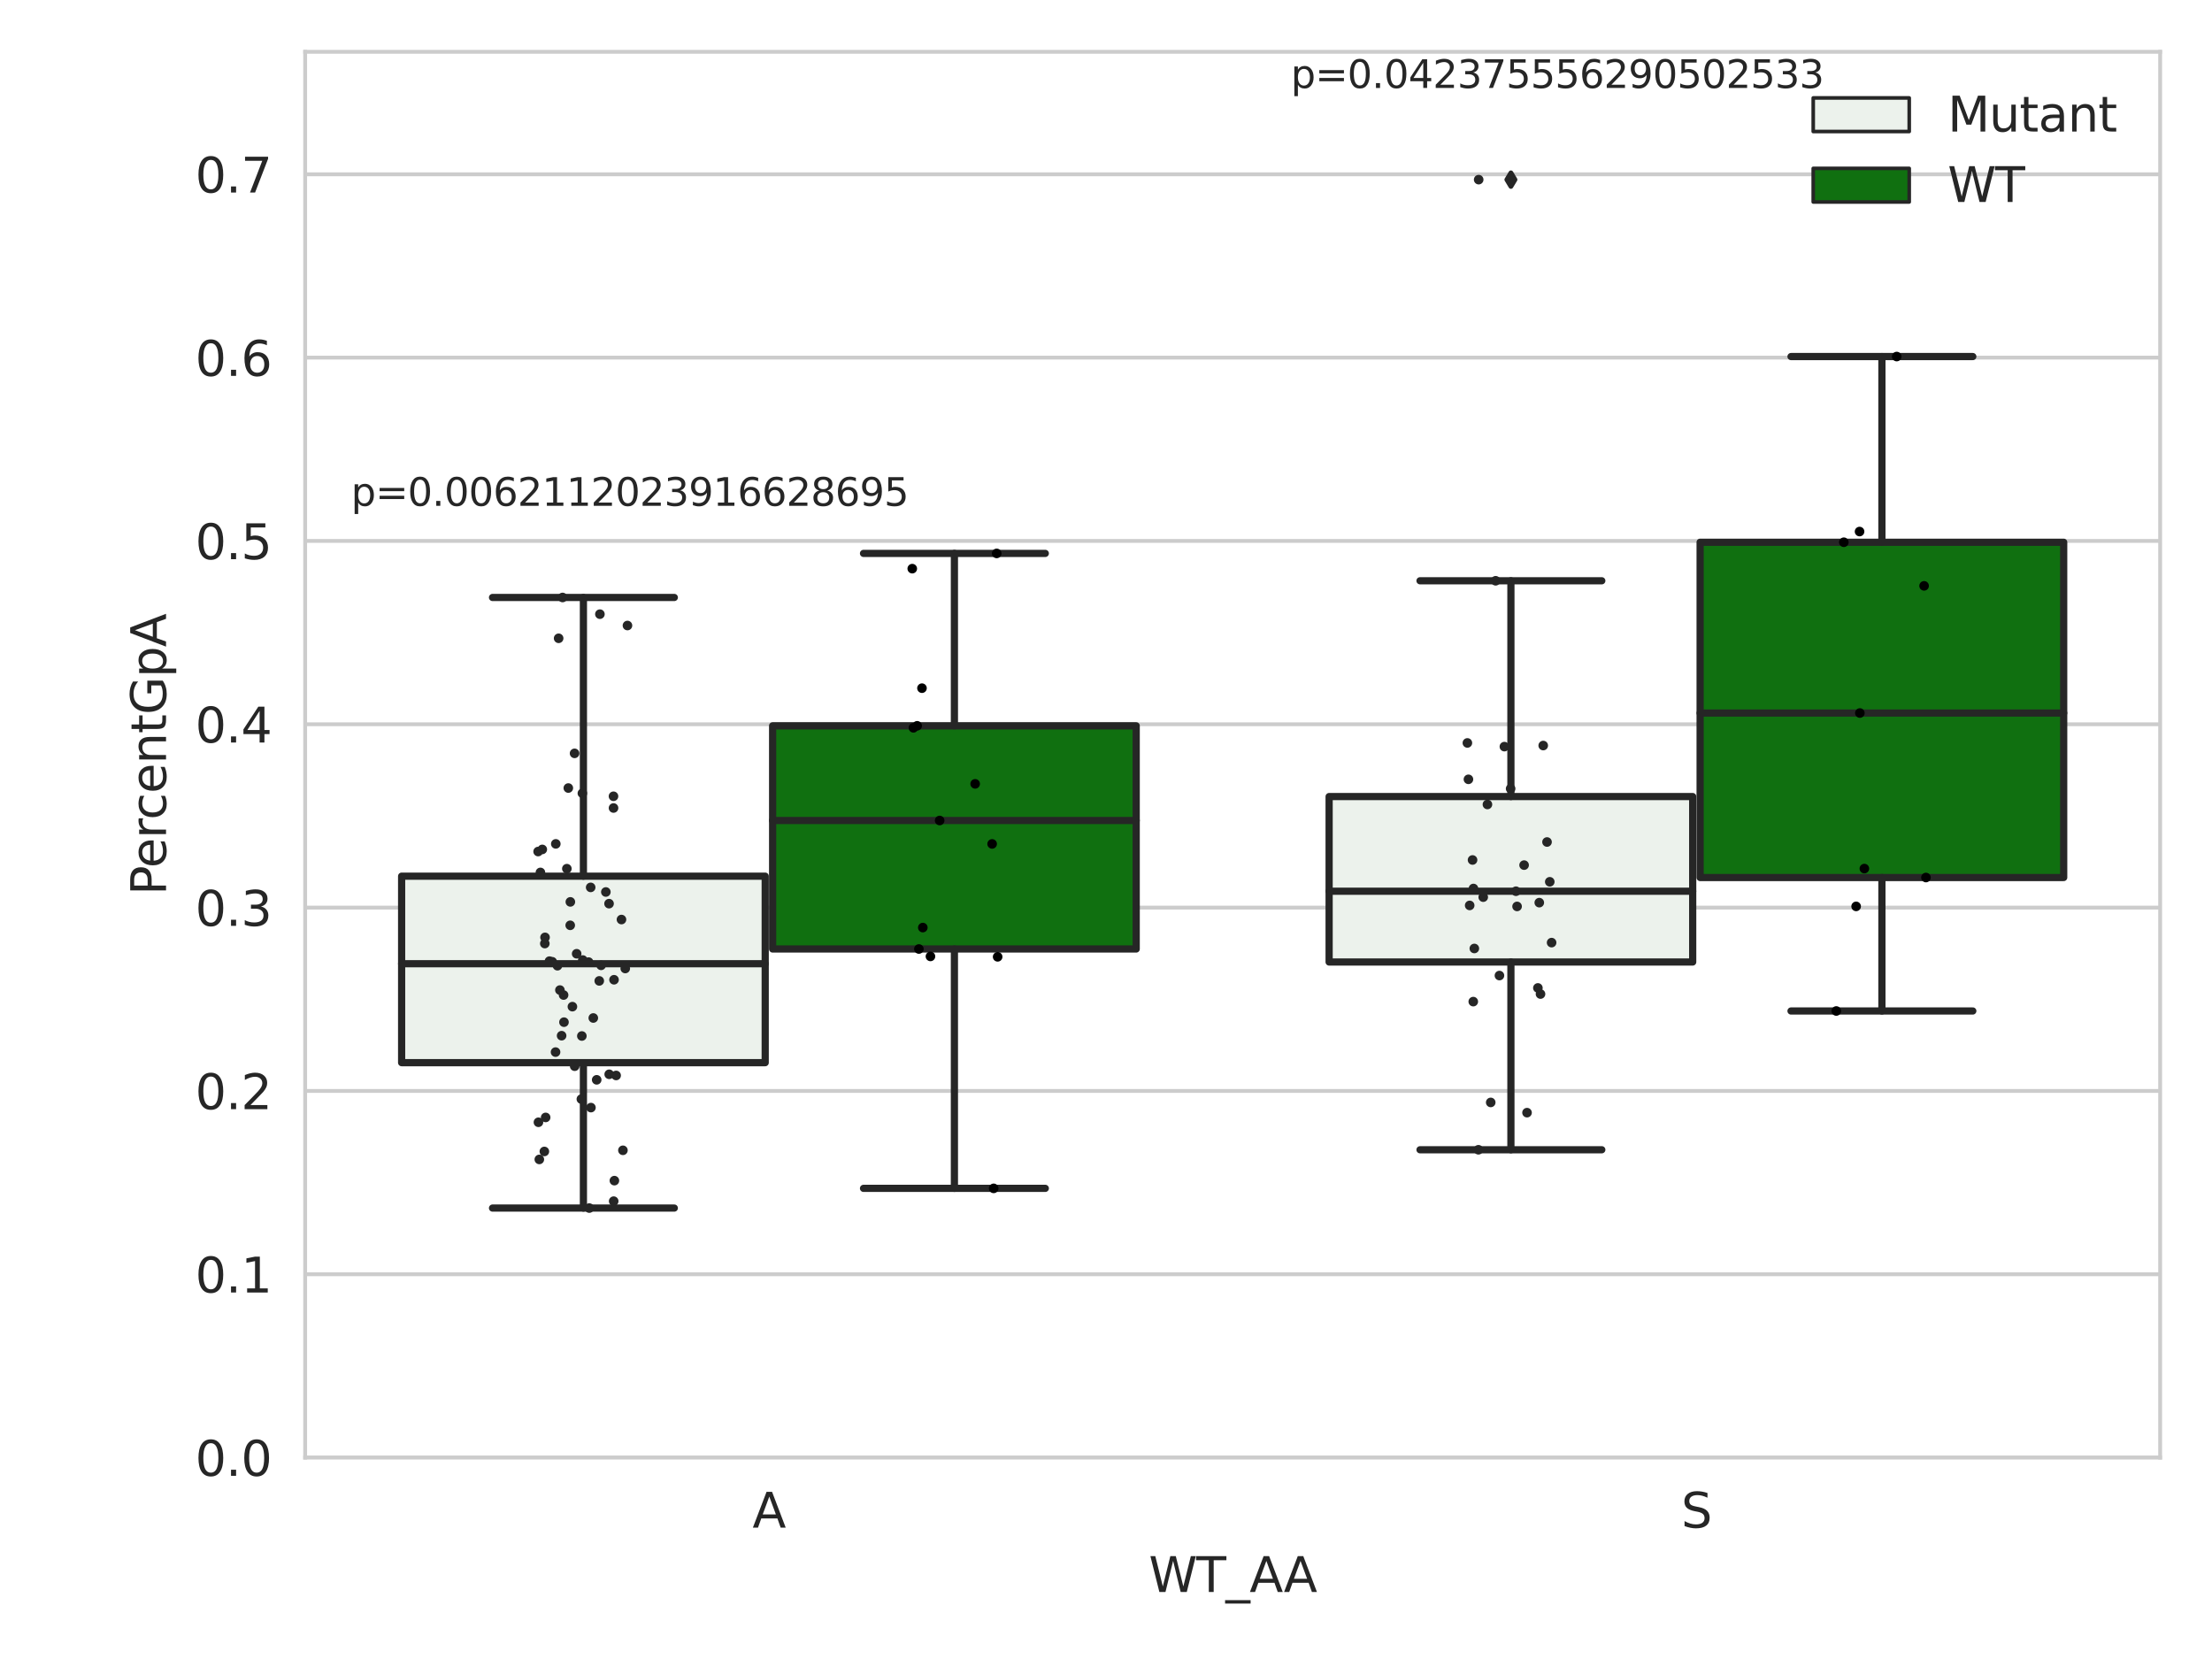<?xml version="1.0" encoding="utf-8" standalone="no"?>
<!DOCTYPE svg PUBLIC "-//W3C//DTD SVG 1.1//EN"
  "http://www.w3.org/Graphics/SVG/1.1/DTD/svg11.dtd">
<svg xmlns:xlink="http://www.w3.org/1999/xlink" width="460.8pt" height="345.6pt" viewBox="0 0 460.8 345.6" xmlns="http://www.w3.org/2000/svg" version="1.1">
 <defs>
  <style type="text/css">*{stroke-linejoin: round; stroke-linecap: butt}</style>
 </defs>
 <g id="figure_1">
  <g id="patch_1">
   <path d="M 0 345.6 
L 460.8 345.6 
L 460.8 0 
L 0 0 
z
" style="fill: #ffffff"/>
  </g>
  <g id="axes_1">
   <g id="patch_2">
    <path d="M 63.571 303.64 
L 450 303.64 
L 450 10.8 
L 63.571 10.8 
z
" style="fill: #ffffff"/>
   </g>
   <g id="matplotlib.axis_1">
    <g id="xtick_1">
     <g id="text_1">
      <!-- A -->
      <g style="fill: #262626" transform="translate(156.758 318.238) scale(0.1 -0.1)">
       <defs>
        <path id="DejaVuSans-41" d="M 2188 4044 
L 1331 1722 
L 3047 1722 
L 2188 4044 
z
M 1831 4666 
L 2547 4666 
L 4325 0 
L 3669 0 
L 3244 1197 
L 1141 1197 
L 716 0 
L 50 0 
L 1831 4666 
z
" transform="scale(0.016)"/>
       </defs>
       <use xlink:href="#DejaVuSans-41"/>
      </g>
     </g>
    </g>
    <g id="xtick_2">
     <g id="text_2">
      <!-- S -->
      <g style="fill: #262626" transform="translate(350.219 318.238) scale(0.1 -0.1)">
       <defs>
        <path id="DejaVuSans-53" d="M 3425 4513 
L 3425 3897 
Q 3066 4069 2747 4153 
Q 2428 4238 2131 4238 
Q 1616 4238 1336 4038 
Q 1056 3838 1056 3469 
Q 1056 3159 1242 3001 
Q 1428 2844 1947 2747 
L 2328 2669 
Q 3034 2534 3370 2195 
Q 3706 1856 3706 1288 
Q 3706 609 3251 259 
Q 2797 -91 1919 -91 
Q 1588 -91 1214 -16 
Q 841 59 441 206 
L 441 856 
Q 825 641 1194 531 
Q 1563 422 1919 422 
Q 2459 422 2753 634 
Q 3047 847 3047 1241 
Q 3047 1584 2836 1778 
Q 2625 1972 2144 2069 
L 1759 2144 
Q 1053 2284 737 2584 
Q 422 2884 422 3419 
Q 422 4038 858 4394 
Q 1294 4750 2059 4750 
Q 2388 4750 2728 4690 
Q 3069 4631 3425 4513 
z
" transform="scale(0.016)"/>
       </defs>
       <use xlink:href="#DejaVuSans-53"/>
      </g>
     </g>
    </g>
    <g id="text_3">
     <!-- WT_AA -->
     <g style="fill: #262626" transform="translate(239.31 331.638) scale(0.1 -0.1)">
      <defs>
       <path id="DejaVuSans-57" d="M 213 4666 
L 850 4666 
L 1831 722 
L 2809 4666 
L 3519 4666 
L 4500 722 
L 5478 4666 
L 6119 4666 
L 4947 0 
L 4153 0 
L 3169 4050 
L 2175 0 
L 1381 0 
L 213 4666 
z
" transform="scale(0.016)"/>
       <path id="DejaVuSans-54" d="M -19 4666 
L 3928 4666 
L 3928 4134 
L 2272 4134 
L 2272 0 
L 1638 0 
L 1638 4134 
L -19 4134 
L -19 4666 
z
" transform="scale(0.016)"/>
       <path id="DejaVuSans-5f" d="M 3263 -1063 
L 3263 -1509 
L -63 -1509 
L -63 -1063 
L 3263 -1063 
z
" transform="scale(0.016)"/>
      </defs>
      <use xlink:href="#DejaVuSans-57"/>
      <use xlink:href="#DejaVuSans-54" x="98.877"/>
      <use xlink:href="#DejaVuSans-5f" x="159.961"/>
      <use xlink:href="#DejaVuSans-41" x="209.961"/>
      <use xlink:href="#DejaVuSans-41" x="281.119"/>
     </g>
    </g>
   </g>
   <g id="matplotlib.axis_2">
    <g id="ytick_1">
     <g id="line2d_1">
      <path d="M 63.571 303.64 
L 450 303.64 
" clip-path="url(#pa036a05a85)" style="fill: none; stroke: #cccccc; stroke-width: 0.8; stroke-linecap: round"/>
     </g>
     <g id="text_4">
      <!-- 0.0 -->
      <g style="fill: #262626" transform="translate(40.668 307.439) scale(0.1 -0.1)">
       <defs>
        <path id="DejaVuSans-30" d="M 2034 4250 
Q 1547 4250 1301 3770 
Q 1056 3291 1056 2328 
Q 1056 1369 1301 889 
Q 1547 409 2034 409 
Q 2525 409 2770 889 
Q 3016 1369 3016 2328 
Q 3016 3291 2770 3770 
Q 2525 4250 2034 4250 
z
M 2034 4750 
Q 2819 4750 3233 4129 
Q 3647 3509 3647 2328 
Q 3647 1150 3233 529 
Q 2819 -91 2034 -91 
Q 1250 -91 836 529 
Q 422 1150 422 2328 
Q 422 3509 836 4129 
Q 1250 4750 2034 4750 
z
" transform="scale(0.016)"/>
        <path id="DejaVuSans-2e" d="M 684 794 
L 1344 794 
L 1344 0 
L 684 0 
L 684 794 
z
" transform="scale(0.016)"/>
       </defs>
       <use xlink:href="#DejaVuSans-30"/>
       <use xlink:href="#DejaVuSans-2e" x="63.623"/>
       <use xlink:href="#DejaVuSans-30" x="95.41"/>
      </g>
     </g>
    </g>
    <g id="ytick_2">
     <g id="line2d_2">
      <path d="M 63.571 265.45 
L 450 265.45 
" clip-path="url(#pa036a05a85)" style="fill: none; stroke: #cccccc; stroke-width: 0.8; stroke-linecap: round"/>
     </g>
     <g id="text_5">
      <!-- 0.1 -->
      <g style="fill: #262626" transform="translate(40.668 269.249) scale(0.1 -0.1)">
       <defs>
        <path id="DejaVuSans-31" d="M 794 531 
L 1825 531 
L 1825 4091 
L 703 3866 
L 703 4441 
L 1819 4666 
L 2450 4666 
L 2450 531 
L 3481 531 
L 3481 0 
L 794 0 
L 794 531 
z
" transform="scale(0.016)"/>
       </defs>
       <use xlink:href="#DejaVuSans-30"/>
       <use xlink:href="#DejaVuSans-2e" x="63.623"/>
       <use xlink:href="#DejaVuSans-31" x="95.41"/>
      </g>
     </g>
    </g>
    <g id="ytick_3">
     <g id="line2d_3">
      <path d="M 63.571 227.26 
L 450 227.26 
" clip-path="url(#pa036a05a85)" style="fill: none; stroke: #cccccc; stroke-width: 0.8; stroke-linecap: round"/>
     </g>
     <g id="text_6">
      <!-- 0.2 -->
      <g style="fill: #262626" transform="translate(40.668 231.059) scale(0.1 -0.1)">
       <defs>
        <path id="DejaVuSans-32" d="M 1228 531 
L 3431 531 
L 3431 0 
L 469 0 
L 469 531 
Q 828 903 1448 1529 
Q 2069 2156 2228 2338 
Q 2531 2678 2651 2914 
Q 2772 3150 2772 3378 
Q 2772 3750 2511 3984 
Q 2250 4219 1831 4219 
Q 1534 4219 1204 4116 
Q 875 4013 500 3803 
L 500 4441 
Q 881 4594 1212 4672 
Q 1544 4750 1819 4750 
Q 2544 4750 2975 4387 
Q 3406 4025 3406 3419 
Q 3406 3131 3298 2873 
Q 3191 2616 2906 2266 
Q 2828 2175 2409 1742 
Q 1991 1309 1228 531 
z
" transform="scale(0.016)"/>
       </defs>
       <use xlink:href="#DejaVuSans-30"/>
       <use xlink:href="#DejaVuSans-2e" x="63.623"/>
       <use xlink:href="#DejaVuSans-32" x="95.41"/>
      </g>
     </g>
    </g>
    <g id="ytick_4">
     <g id="line2d_4">
      <path d="M 63.571 189.07 
L 450 189.07 
" clip-path="url(#pa036a05a85)" style="fill: none; stroke: #cccccc; stroke-width: 0.8; stroke-linecap: round"/>
     </g>
     <g id="text_7">
      <!-- 0.3 -->
      <g style="fill: #262626" transform="translate(40.668 192.869) scale(0.1 -0.1)">
       <defs>
        <path id="DejaVuSans-33" d="M 2597 2516 
Q 3050 2419 3304 2112 
Q 3559 1806 3559 1356 
Q 3559 666 3084 287 
Q 2609 -91 1734 -91 
Q 1441 -91 1130 -33 
Q 819 25 488 141 
L 488 750 
Q 750 597 1062 519 
Q 1375 441 1716 441 
Q 2309 441 2620 675 
Q 2931 909 2931 1356 
Q 2931 1769 2642 2001 
Q 2353 2234 1838 2234 
L 1294 2234 
L 1294 2753 
L 1863 2753 
Q 2328 2753 2575 2939 
Q 2822 3125 2822 3475 
Q 2822 3834 2567 4026 
Q 2313 4219 1838 4219 
Q 1578 4219 1281 4162 
Q 984 4106 628 3988 
L 628 4550 
Q 988 4650 1302 4700 
Q 1616 4750 1894 4750 
Q 2613 4750 3031 4423 
Q 3450 4097 3450 3541 
Q 3450 3153 3228 2886 
Q 3006 2619 2597 2516 
z
" transform="scale(0.016)"/>
       </defs>
       <use xlink:href="#DejaVuSans-30"/>
       <use xlink:href="#DejaVuSans-2e" x="63.623"/>
       <use xlink:href="#DejaVuSans-33" x="95.41"/>
      </g>
     </g>
    </g>
    <g id="ytick_5">
     <g id="line2d_5">
      <path d="M 63.571 150.88 
L 450 150.88 
" clip-path="url(#pa036a05a85)" style="fill: none; stroke: #cccccc; stroke-width: 0.8; stroke-linecap: round"/>
     </g>
     <g id="text_8">
      <!-- 0.4 -->
      <g style="fill: #262626" transform="translate(40.668 154.679) scale(0.1 -0.1)">
       <defs>
        <path id="DejaVuSans-34" d="M 2419 4116 
L 825 1625 
L 2419 1625 
L 2419 4116 
z
M 2253 4666 
L 3047 4666 
L 3047 1625 
L 3713 1625 
L 3713 1100 
L 3047 1100 
L 3047 0 
L 2419 0 
L 2419 1100 
L 313 1100 
L 313 1709 
L 2253 4666 
z
" transform="scale(0.016)"/>
       </defs>
       <use xlink:href="#DejaVuSans-30"/>
       <use xlink:href="#DejaVuSans-2e" x="63.623"/>
       <use xlink:href="#DejaVuSans-34" x="95.41"/>
      </g>
     </g>
    </g>
    <g id="ytick_6">
     <g id="line2d_6">
      <path d="M 63.571 112.69 
L 450 112.69 
" clip-path="url(#pa036a05a85)" style="fill: none; stroke: #cccccc; stroke-width: 0.8; stroke-linecap: round"/>
     </g>
     <g id="text_9">
      <!-- 0.5 -->
      <g style="fill: #262626" transform="translate(40.668 116.489) scale(0.1 -0.1)">
       <defs>
        <path id="DejaVuSans-35" d="M 691 4666 
L 3169 4666 
L 3169 4134 
L 1269 4134 
L 1269 2991 
Q 1406 3038 1543 3061 
Q 1681 3084 1819 3084 
Q 2600 3084 3056 2656 
Q 3513 2228 3513 1497 
Q 3513 744 3044 326 
Q 2575 -91 1722 -91 
Q 1428 -91 1123 -41 
Q 819 9 494 109 
L 494 744 
Q 775 591 1075 516 
Q 1375 441 1709 441 
Q 2250 441 2565 725 
Q 2881 1009 2881 1497 
Q 2881 1984 2565 2268 
Q 2250 2553 1709 2553 
Q 1456 2553 1204 2497 
Q 953 2441 691 2322 
L 691 4666 
z
" transform="scale(0.016)"/>
       </defs>
       <use xlink:href="#DejaVuSans-30"/>
       <use xlink:href="#DejaVuSans-2e" x="63.623"/>
       <use xlink:href="#DejaVuSans-35" x="95.41"/>
      </g>
     </g>
    </g>
    <g id="ytick_7">
     <g id="line2d_7">
      <path d="M 63.571 74.5 
L 450 74.5 
" clip-path="url(#pa036a05a85)" style="fill: none; stroke: #cccccc; stroke-width: 0.8; stroke-linecap: round"/>
     </g>
     <g id="text_10">
      <!-- 0.6 -->
      <g style="fill: #262626" transform="translate(40.668 78.299) scale(0.1 -0.1)">
       <defs>
        <path id="DejaVuSans-36" d="M 2113 2584 
Q 1688 2584 1439 2293 
Q 1191 2003 1191 1497 
Q 1191 994 1439 701 
Q 1688 409 2113 409 
Q 2538 409 2786 701 
Q 3034 994 3034 1497 
Q 3034 2003 2786 2293 
Q 2538 2584 2113 2584 
z
M 3366 4563 
L 3366 3988 
Q 3128 4100 2886 4159 
Q 2644 4219 2406 4219 
Q 1781 4219 1451 3797 
Q 1122 3375 1075 2522 
Q 1259 2794 1537 2939 
Q 1816 3084 2150 3084 
Q 2853 3084 3261 2657 
Q 3669 2231 3669 1497 
Q 3669 778 3244 343 
Q 2819 -91 2113 -91 
Q 1303 -91 875 529 
Q 447 1150 447 2328 
Q 447 3434 972 4092 
Q 1497 4750 2381 4750 
Q 2619 4750 2861 4703 
Q 3103 4656 3366 4563 
z
" transform="scale(0.016)"/>
       </defs>
       <use xlink:href="#DejaVuSans-30"/>
       <use xlink:href="#DejaVuSans-2e" x="63.623"/>
       <use xlink:href="#DejaVuSans-36" x="95.41"/>
      </g>
     </g>
    </g>
    <g id="ytick_8">
     <g id="line2d_8">
      <path d="M 63.571 36.31 
L 450 36.31 
" clip-path="url(#pa036a05a85)" style="fill: none; stroke: #cccccc; stroke-width: 0.8; stroke-linecap: round"/>
     </g>
     <g id="text_11">
      <!-- 0.7 -->
      <g style="fill: #262626" transform="translate(40.668 40.109) scale(0.1 -0.1)">
       <defs>
        <path id="DejaVuSans-37" d="M 525 4666 
L 3525 4666 
L 3525 4397 
L 1831 0 
L 1172 0 
L 2766 4134 
L 525 4134 
L 525 4666 
z
" transform="scale(0.016)"/>
       </defs>
       <use xlink:href="#DejaVuSans-30"/>
       <use xlink:href="#DejaVuSans-2e" x="63.623"/>
       <use xlink:href="#DejaVuSans-37" x="95.41"/>
      </g>
     </g>
    </g>
    <g id="text_12">
     <!-- PercentGpA -->
     <g style="fill: #262626" transform="translate(34.588 186.497) rotate(-90) scale(0.1 -0.1)">
      <defs>
       <path id="DejaVuSans-50" d="M 1259 4147 
L 1259 2394 
L 2053 2394 
Q 2494 2394 2734 2622 
Q 2975 2850 2975 3272 
Q 2975 3691 2734 3919 
Q 2494 4147 2053 4147 
L 1259 4147 
z
M 628 4666 
L 2053 4666 
Q 2838 4666 3239 4311 
Q 3641 3956 3641 3272 
Q 3641 2581 3239 2228 
Q 2838 1875 2053 1875 
L 1259 1875 
L 1259 0 
L 628 0 
L 628 4666 
z
" transform="scale(0.016)"/>
       <path id="DejaVuSans-65" d="M 3597 1894 
L 3597 1613 
L 953 1613 
Q 991 1019 1311 708 
Q 1631 397 2203 397 
Q 2534 397 2845 478 
Q 3156 559 3463 722 
L 3463 178 
Q 3153 47 2828 -22 
Q 2503 -91 2169 -91 
Q 1331 -91 842 396 
Q 353 884 353 1716 
Q 353 2575 817 3079 
Q 1281 3584 2069 3584 
Q 2775 3584 3186 3129 
Q 3597 2675 3597 1894 
z
M 3022 2063 
Q 3016 2534 2758 2815 
Q 2500 3097 2075 3097 
Q 1594 3097 1305 2825 
Q 1016 2553 972 2059 
L 3022 2063 
z
" transform="scale(0.016)"/>
       <path id="DejaVuSans-72" d="M 2631 2963 
Q 2534 3019 2420 3045 
Q 2306 3072 2169 3072 
Q 1681 3072 1420 2755 
Q 1159 2438 1159 1844 
L 1159 0 
L 581 0 
L 581 3500 
L 1159 3500 
L 1159 2956 
Q 1341 3275 1631 3429 
Q 1922 3584 2338 3584 
Q 2397 3584 2469 3576 
Q 2541 3569 2628 3553 
L 2631 2963 
z
" transform="scale(0.016)"/>
       <path id="DejaVuSans-63" d="M 3122 3366 
L 3122 2828 
Q 2878 2963 2633 3030 
Q 2388 3097 2138 3097 
Q 1578 3097 1268 2742 
Q 959 2388 959 1747 
Q 959 1106 1268 751 
Q 1578 397 2138 397 
Q 2388 397 2633 464 
Q 2878 531 3122 666 
L 3122 134 
Q 2881 22 2623 -34 
Q 2366 -91 2075 -91 
Q 1284 -91 818 406 
Q 353 903 353 1747 
Q 353 2603 823 3093 
Q 1294 3584 2113 3584 
Q 2378 3584 2631 3529 
Q 2884 3475 3122 3366 
z
" transform="scale(0.016)"/>
       <path id="DejaVuSans-6e" d="M 3513 2113 
L 3513 0 
L 2938 0 
L 2938 2094 
Q 2938 2591 2744 2837 
Q 2550 3084 2163 3084 
Q 1697 3084 1428 2787 
Q 1159 2491 1159 1978 
L 1159 0 
L 581 0 
L 581 3500 
L 1159 3500 
L 1159 2956 
Q 1366 3272 1645 3428 
Q 1925 3584 2291 3584 
Q 2894 3584 3203 3211 
Q 3513 2838 3513 2113 
z
" transform="scale(0.016)"/>
       <path id="DejaVuSans-74" d="M 1172 4494 
L 1172 3500 
L 2356 3500 
L 2356 3053 
L 1172 3053 
L 1172 1153 
Q 1172 725 1289 603 
Q 1406 481 1766 481 
L 2356 481 
L 2356 0 
L 1766 0 
Q 1100 0 847 248 
Q 594 497 594 1153 
L 594 3053 
L 172 3053 
L 172 3500 
L 594 3500 
L 594 4494 
L 1172 4494 
z
" transform="scale(0.016)"/>
       <path id="DejaVuSans-47" d="M 3809 666 
L 3809 1919 
L 2778 1919 
L 2778 2438 
L 4434 2438 
L 4434 434 
Q 4069 175 3628 42 
Q 3188 -91 2688 -91 
Q 1594 -91 976 548 
Q 359 1188 359 2328 
Q 359 3472 976 4111 
Q 1594 4750 2688 4750 
Q 3144 4750 3555 4637 
Q 3966 4525 4313 4306 
L 4313 3634 
Q 3963 3931 3569 4081 
Q 3175 4231 2741 4231 
Q 1884 4231 1454 3753 
Q 1025 3275 1025 2328 
Q 1025 1384 1454 906 
Q 1884 428 2741 428 
Q 3075 428 3337 486 
Q 3600 544 3809 666 
z
" transform="scale(0.016)"/>
       <path id="DejaVuSans-70" d="M 1159 525 
L 1159 -1331 
L 581 -1331 
L 581 3500 
L 1159 3500 
L 1159 2969 
Q 1341 3281 1617 3432 
Q 1894 3584 2278 3584 
Q 2916 3584 3314 3078 
Q 3713 2572 3713 1747 
Q 3713 922 3314 415 
Q 2916 -91 2278 -91 
Q 1894 -91 1617 61 
Q 1341 213 1159 525 
z
M 3116 1747 
Q 3116 2381 2855 2742 
Q 2594 3103 2138 3103 
Q 1681 3103 1420 2742 
Q 1159 2381 1159 1747 
Q 1159 1113 1420 752 
Q 1681 391 2138 391 
Q 2594 391 2855 752 
Q 3116 1113 3116 1747 
z
" transform="scale(0.016)"/>
      </defs>
      <use xlink:href="#DejaVuSans-50"/>
      <use xlink:href="#DejaVuSans-65" x="56.678"/>
      <use xlink:href="#DejaVuSans-72" x="118.201"/>
      <use xlink:href="#DejaVuSans-63" x="157.064"/>
      <use xlink:href="#DejaVuSans-65" x="212.045"/>
      <use xlink:href="#DejaVuSans-6e" x="273.568"/>
      <use xlink:href="#DejaVuSans-74" x="336.947"/>
      <use xlink:href="#DejaVuSans-47" x="376.156"/>
      <use xlink:href="#DejaVuSans-70" x="453.646"/>
      <use xlink:href="#DejaVuSans-41" x="517.123"/>
     </g>
    </g>
   </g>
   <g id="patch_3">
    <path d="M 83.666 221.374 
L 159.406 221.374 
L 159.406 182.521 
L 83.666 182.521 
L 83.666 221.374 
z
" clip-path="url(#pa036a05a85)" style="fill: #ecf2ec; stroke: #262626; stroke-width: 1.5; stroke-linejoin: miter"/>
   </g>
   <g id="patch_4">
    <path d="M 160.951 197.694 
L 236.691 197.694 
L 236.691 151.198 
L 160.951 151.198 
L 160.951 197.694 
z
" clip-path="url(#pa036a05a85)" style="fill: #107010; stroke: #262626; stroke-width: 1.5; stroke-linejoin: miter"/>
   </g>
   <g id="patch_5">
    <path d="M 276.88 200.405 
L 352.62 200.405 
L 352.62 165.937 
L 276.88 165.937 
L 276.88 200.405 
z
" clip-path="url(#pa036a05a85)" style="fill: #ecf2ec; stroke: #262626; stroke-width: 1.5; stroke-linejoin: miter"/>
   </g>
   <g id="patch_6">
    <path d="M 354.166 182.806 
L 429.906 182.806 
L 429.906 112.959 
L 354.166 112.959 
L 354.166 182.806 
z
" clip-path="url(#pa036a05a85)" style="fill: #107010; stroke: #262626; stroke-width: 1.5; stroke-linejoin: miter"/>
   </g>
   <g id="patch_7">
    <path d="M 160.178 303.64 
L 160.178 303.64 
L 160.178 303.64 
L 160.178 303.64 
z
" clip-path="url(#pa036a05a85)" style="fill: #ecf2ec; stroke: #262626; stroke-width: 0.75; stroke-linejoin: miter"/>
   </g>
   <g id="patch_8">
    <path d="M 160.178 303.64 
L 160.178 303.64 
L 160.178 303.64 
L 160.178 303.64 
z
" clip-path="url(#pa036a05a85)" style="fill: #107010; stroke: #262626; stroke-width: 0.75; stroke-linejoin: miter"/>
   </g>
   <g id="PathCollection_1"/>
   <g id="PathCollection_2"/>
   <g id="line2d_9">
    <path d="M 121.536 221.374 
L 121.536 251.662 
" clip-path="url(#pa036a05a85)" style="fill: none; stroke: #262626; stroke-width: 1.5; stroke-linecap: round"/>
   </g>
   <g id="line2d_10">
    <path d="M 121.536 182.521 
L 121.536 124.465 
" clip-path="url(#pa036a05a85)" style="fill: none; stroke: #262626; stroke-width: 1.5; stroke-linecap: round"/>
   </g>
   <g id="line2d_11">
    <path d="M 102.601 251.662 
L 140.471 251.662 
" clip-path="url(#pa036a05a85)" style="fill: none; stroke: #262626; stroke-width: 1.5; stroke-linecap: round"/>
   </g>
   <g id="line2d_12">
    <path d="M 102.601 124.465 
L 140.471 124.465 
" clip-path="url(#pa036a05a85)" style="fill: none; stroke: #262626; stroke-width: 1.5; stroke-linecap: round"/>
   </g>
   <g id="line2d_13"/>
   <g id="line2d_14">
    <path d="M 198.821 197.694 
L 198.821 247.556 
" clip-path="url(#pa036a05a85)" style="fill: none; stroke: #262626; stroke-width: 1.5; stroke-linecap: round"/>
   </g>
   <g id="line2d_15">
    <path d="M 198.821 151.198 
L 198.821 115.285 
" clip-path="url(#pa036a05a85)" style="fill: none; stroke: #262626; stroke-width: 1.5; stroke-linecap: round"/>
   </g>
   <g id="line2d_16">
    <path d="M 179.886 247.556 
L 217.756 247.556 
" clip-path="url(#pa036a05a85)" style="fill: none; stroke: #262626; stroke-width: 1.5; stroke-linecap: round"/>
   </g>
   <g id="line2d_17">
    <path d="M 179.886 115.285 
L 217.756 115.285 
" clip-path="url(#pa036a05a85)" style="fill: none; stroke: #262626; stroke-width: 1.5; stroke-linecap: round"/>
   </g>
   <g id="line2d_18"/>
   <g id="line2d_19">
    <path d="M 314.75 200.405 
L 314.75 239.516 
" clip-path="url(#pa036a05a85)" style="fill: none; stroke: #262626; stroke-width: 1.5; stroke-linecap: round"/>
   </g>
   <g id="line2d_20">
    <path d="M 314.75 165.937 
L 314.75 120.985 
" clip-path="url(#pa036a05a85)" style="fill: none; stroke: #262626; stroke-width: 1.5; stroke-linecap: round"/>
   </g>
   <g id="line2d_21">
    <path d="M 295.815 239.516 
L 333.685 239.516 
" clip-path="url(#pa036a05a85)" style="fill: none; stroke: #262626; stroke-width: 1.5; stroke-linecap: round"/>
   </g>
   <g id="line2d_22">
    <path d="M 295.815 120.985 
L 333.685 120.985 
" clip-path="url(#pa036a05a85)" style="fill: none; stroke: #262626; stroke-width: 1.5; stroke-linecap: round"/>
   </g>
   <g id="line2d_23">
    <defs>
     <path id="meac9de93db" d="M -0 1.414 
L 0.849 0 
L 0 -1.414 
L -0.849 -0 
z
" style="stroke: #262626; stroke-linejoin: miter"/>
    </defs>
    <g clip-path="url(#pa036a05a85)">
     <use xlink:href="#meac9de93db" x="314.75" y="37.422" style="fill: #262626; stroke: #262626; stroke-linejoin: miter"/>
    </g>
   </g>
   <g id="line2d_24">
    <path d="M 392.036 182.806 
L 392.036 210.607 
" clip-path="url(#pa036a05a85)" style="fill: none; stroke: #262626; stroke-width: 1.5; stroke-linecap: round"/>
   </g>
   <g id="line2d_25">
    <path d="M 392.036 112.959 
L 392.036 74.275 
" clip-path="url(#pa036a05a85)" style="fill: none; stroke: #262626; stroke-width: 1.5; stroke-linecap: round"/>
   </g>
   <g id="line2d_26">
    <path d="M 373.101 210.607 
L 410.971 210.607 
" clip-path="url(#pa036a05a85)" style="fill: none; stroke: #262626; stroke-width: 1.5; stroke-linecap: round"/>
   </g>
   <g id="line2d_27">
    <path d="M 373.101 74.275 
L 410.971 74.275 
" clip-path="url(#pa036a05a85)" style="fill: none; stroke: #262626; stroke-width: 1.5; stroke-linecap: round"/>
   </g>
   <g id="line2d_28"/>
   <g id="line2d_29">
    <path d="M 83.666 200.76 
L 159.406 200.76 
" clip-path="url(#pa036a05a85)" style="fill: none; stroke: #262626; stroke-width: 1.5; stroke-linecap: round"/>
   </g>
   <g id="line2d_30">
    <path d="M 160.951 170.926 
L 236.691 170.926 
" clip-path="url(#pa036a05a85)" style="fill: none; stroke: #262626; stroke-width: 1.5; stroke-linecap: round"/>
   </g>
   <g id="line2d_31">
    <path d="M 276.88 185.657 
L 352.62 185.657 
" clip-path="url(#pa036a05a85)" style="fill: none; stroke: #262626; stroke-width: 1.5; stroke-linecap: round"/>
   </g>
   <g id="line2d_32">
    <path d="M 354.166 148.537 
L 429.906 148.537 
" clip-path="url(#pa036a05a85)" style="fill: none; stroke: #262626; stroke-width: 1.5; stroke-linecap: round"/>
   </g>
   <g id="patch_9">
    <path d="M 63.571 303.64 
L 63.571 10.8 
" style="fill: none; stroke: #cccccc; stroke-width: 0.8; stroke-linejoin: miter; stroke-linecap: square"/>
   </g>
   <g id="patch_10">
    <path d="M 450 303.64 
L 450 10.8 
" style="fill: none; stroke: #cccccc; stroke-width: 0.8; stroke-linejoin: miter; stroke-linecap: square"/>
   </g>
   <g id="patch_11">
    <path d="M 63.571 303.64 
L 450 303.64 
" style="fill: none; stroke: #cccccc; stroke-width: 0.8; stroke-linejoin: miter; stroke-linecap: square"/>
   </g>
   <g id="patch_12">
    <path d="M 63.571 10.8 
L 450 10.8 
" style="fill: none; stroke: #cccccc; stroke-width: 0.8; stroke-linejoin: miter; stroke-linecap: square"/>
   </g>
   <g id="PathCollection_3">
    <defs>
     <path id="C0_0_d5df245c7e" d="M 0 1 
C 0.265 1 0.52 0.895 0.707 0.707 
C 0.895 0.52 1 0.265 1 -0 
C 1 -0.265 0.895 -0.52 0.707 -0.707 
C 0.52 -0.895 0.265 -1 0 -1 
C -0.265 -1 -0.52 -0.895 -0.707 -0.707 
C -0.895 -0.52 -1 -0.265 -1 0 
C -1 0.265 -0.895 0.52 -0.707 0.707 
C -0.52 0.895 -0.265 1 0 1 
z
"/>
    </defs>
    <g clip-path="url(#pa036a05a85)">
     <use xlink:href="#C0_0_d5df245c7e" x="119.694" y="156.937" style="fill: #262626"/>
    </g>
    <g clip-path="url(#pa036a05a85)">
     <use xlink:href="#C0_0_d5df245c7e" x="117.488" y="212.936" style="fill: #262626"/>
    </g>
    <g clip-path="url(#pa036a05a85)">
     <use xlink:href="#C0_0_d5df245c7e" x="130.712" y="130.307" style="fill: #262626"/>
    </g>
    <g clip-path="url(#pa036a05a85)">
     <use xlink:href="#C0_0_d5df245c7e" x="118.087" y="180.961" style="fill: #262626"/>
    </g>
    <g clip-path="url(#pa036a05a85)">
     <use xlink:href="#C0_0_d5df245c7e" x="115.732" y="219.17" style="fill: #262626"/>
    </g>
    <g clip-path="url(#pa036a05a85)">
     <use xlink:href="#C0_0_d5df245c7e" x="122.625" y="200.425" style="fill: #262626"/>
    </g>
    <g clip-path="url(#pa036a05a85)">
     <use xlink:href="#C0_0_d5df245c7e" x="120.128" y="198.683" style="fill: #262626"/>
    </g>
    <g clip-path="url(#pa036a05a85)">
     <use xlink:href="#C0_0_d5df245c7e" x="116.64" y="206.248" style="fill: #262626"/>
    </g>
    <g clip-path="url(#pa036a05a85)">
     <use xlink:href="#C0_0_d5df245c7e" x="116.374" y="132.968" style="fill: #262626"/>
    </g>
    <g clip-path="url(#pa036a05a85)">
     <use xlink:href="#C0_0_d5df245c7e" x="128.351" y="224.038" style="fill: #262626"/>
    </g>
    <g clip-path="url(#pa036a05a85)">
     <use xlink:href="#C0_0_d5df245c7e" x="121.111" y="228.964" style="fill: #262626"/>
    </g>
    <g clip-path="url(#pa036a05a85)">
     <use xlink:href="#C0_0_d5df245c7e" x="113.496" y="196.559" style="fill: #262626"/>
    </g>
    <g clip-path="url(#pa036a05a85)">
     <use xlink:href="#C0_0_d5df245c7e" x="129.463" y="191.556" style="fill: #262626"/>
    </g>
    <g clip-path="url(#pa036a05a85)">
     <use xlink:href="#C0_0_d5df245c7e" x="117.196" y="124.465" style="fill: #262626"/>
    </g>
    <g clip-path="url(#pa036a05a85)">
     <use xlink:href="#C0_0_d5df245c7e" x="121.406" y="199.993" style="fill: #262626"/>
    </g>
    <g clip-path="url(#pa036a05a85)">
     <use xlink:href="#C0_0_d5df245c7e" x="113.668" y="232.781" style="fill: #262626"/>
    </g>
    <g clip-path="url(#pa036a05a85)">
     <use xlink:href="#C0_0_d5df245c7e" x="112.351" y="241.529" style="fill: #262626"/>
    </g>
    <g clip-path="url(#pa036a05a85)">
     <use xlink:href="#C0_0_d5df245c7e" x="123.047" y="184.859" style="fill: #262626"/>
    </g>
    <g clip-path="url(#pa036a05a85)">
     <use xlink:href="#C0_0_d5df245c7e" x="127.841" y="250.225" style="fill: #262626"/>
    </g>
    <g clip-path="url(#pa036a05a85)">
     <use xlink:href="#C0_0_d5df245c7e" x="127.802" y="165.879" style="fill: #262626"/>
    </g>
    <g clip-path="url(#pa036a05a85)">
     <use xlink:href="#C0_0_d5df245c7e" x="116.129" y="201.178" style="fill: #262626"/>
    </g>
    <g clip-path="url(#pa036a05a85)">
     <use xlink:href="#C0_0_d5df245c7e" x="129.766" y="239.629" style="fill: #262626"/>
    </g>
    <g clip-path="url(#pa036a05a85)">
     <use xlink:href="#C0_0_d5df245c7e" x="113.541" y="195.271" style="fill: #262626"/>
    </g>
    <g clip-path="url(#pa036a05a85)">
     <use xlink:href="#C0_0_d5df245c7e" x="118.788" y="192.758" style="fill: #262626"/>
    </g>
    <g clip-path="url(#pa036a05a85)">
     <use xlink:href="#C0_0_d5df245c7e" x="125.224" y="201.095" style="fill: #262626"/>
    </g>
    <g clip-path="url(#pa036a05a85)">
     <use xlink:href="#C0_0_d5df245c7e" x="127.989" y="245.948" style="fill: #262626"/>
    </g>
    <g clip-path="url(#pa036a05a85)">
     <use xlink:href="#C0_0_d5df245c7e" x="130.252" y="201.758" style="fill: #262626"/>
    </g>
    <g clip-path="url(#pa036a05a85)">
     <use xlink:href="#C0_0_d5df245c7e" x="124.837" y="204.338" style="fill: #262626"/>
    </g>
    <g clip-path="url(#pa036a05a85)">
     <use xlink:href="#C0_0_d5df245c7e" x="121.322" y="165.255" style="fill: #262626"/>
    </g>
    <g clip-path="url(#pa036a05a85)">
     <use xlink:href="#C0_0_d5df245c7e" x="127.809" y="168.32" style="fill: #262626"/>
    </g>
    <g clip-path="url(#pa036a05a85)">
     <use xlink:href="#C0_0_d5df245c7e" x="112.168" y="233.789" style="fill: #262626"/>
    </g>
    <g clip-path="url(#pa036a05a85)">
     <use xlink:href="#C0_0_d5df245c7e" x="123.595" y="212.066" style="fill: #262626"/>
    </g>
    <g clip-path="url(#pa036a05a85)">
     <use xlink:href="#C0_0_d5df245c7e" x="112.102" y="177.392" style="fill: #262626"/>
    </g>
    <g clip-path="url(#pa036a05a85)">
     <use xlink:href="#C0_0_d5df245c7e" x="119.72" y="222.108" style="fill: #262626"/>
    </g>
    <g clip-path="url(#pa036a05a85)">
     <use xlink:href="#C0_0_d5df245c7e" x="118.816" y="187.878" style="fill: #262626"/>
    </g>
    <g clip-path="url(#pa036a05a85)">
     <use xlink:href="#C0_0_d5df245c7e" x="126.876" y="188.246" style="fill: #262626"/>
    </g>
    <g clip-path="url(#pa036a05a85)">
     <use xlink:href="#C0_0_d5df245c7e" x="118.392" y="164.163" style="fill: #262626"/>
    </g>
    <g clip-path="url(#pa036a05a85)">
     <use xlink:href="#C0_0_d5df245c7e" x="119.243" y="209.704" style="fill: #262626"/>
    </g>
    <g clip-path="url(#pa036a05a85)">
     <use xlink:href="#C0_0_d5df245c7e" x="114.463" y="200.224" style="fill: #262626"/>
    </g>
    <g clip-path="url(#pa036a05a85)">
     <use xlink:href="#C0_0_d5df245c7e" x="124.971" y="127.942" style="fill: #262626"/>
    </g>
    <g clip-path="url(#pa036a05a85)">
     <use xlink:href="#C0_0_d5df245c7e" x="112.968" y="176.95" style="fill: #262626"/>
    </g>
    <g clip-path="url(#pa036a05a85)">
     <use xlink:href="#C0_0_d5df245c7e" x="126.21" y="185.817" style="fill: #262626"/>
    </g>
    <g clip-path="url(#pa036a05a85)">
     <use xlink:href="#C0_0_d5df245c7e" x="126.909" y="223.794" style="fill: #262626"/>
    </g>
    <g clip-path="url(#pa036a05a85)">
     <use xlink:href="#C0_0_d5df245c7e" x="124.301" y="224.946" style="fill: #262626"/>
    </g>
    <g clip-path="url(#pa036a05a85)">
     <use xlink:href="#C0_0_d5df245c7e" x="113.4" y="239.871" style="fill: #262626"/>
    </g>
    <g clip-path="url(#pa036a05a85)">
     <use xlink:href="#C0_0_d5df245c7e" x="122.758" y="251.662" style="fill: #262626"/>
    </g>
    <g clip-path="url(#pa036a05a85)">
     <use xlink:href="#C0_0_d5df245c7e" x="121.21" y="215.818" style="fill: #262626"/>
    </g>
    <g clip-path="url(#pa036a05a85)">
     <use xlink:href="#C0_0_d5df245c7e" x="127.913" y="204.101" style="fill: #262626"/>
    </g>
    <g clip-path="url(#pa036a05a85)">
     <use xlink:href="#C0_0_d5df245c7e" x="112.582" y="181.742" style="fill: #262626"/>
    </g>
    <g clip-path="url(#pa036a05a85)">
     <use xlink:href="#C0_0_d5df245c7e" x="115.045" y="200.356" style="fill: #262626"/>
    </g>
    <g clip-path="url(#pa036a05a85)">
     <use xlink:href="#C0_0_d5df245c7e" x="116.993" y="215.754" style="fill: #262626"/>
    </g>
    <g clip-path="url(#pa036a05a85)">
     <use xlink:href="#C0_0_d5df245c7e" x="115.784" y="175.794" style="fill: #262626"/>
    </g>
    <g clip-path="url(#pa036a05a85)">
     <use xlink:href="#C0_0_d5df245c7e" x="117.406" y="207.283" style="fill: #262626"/>
    </g>
    <g clip-path="url(#pa036a05a85)">
     <use xlink:href="#C0_0_d5df245c7e" x="123.102" y="230.734" style="fill: #262626"/>
    </g>
   </g>
   <g id="PathCollection_4">
    <defs>
     <path id="C1_0_d7d8775a28" d="M 0 1 
C 0.265 1 0.52 0.895 0.707 0.707 
C 0.895 0.52 1 0.265 1 -0 
C 1 -0.265 0.895 -0.52 0.707 -0.707 
C 0.52 -0.895 0.265 -1 0 -1 
C -0.265 -1 -0.52 -0.895 -0.707 -0.707 
C -0.895 -0.52 -1 -0.265 -1 0 
C -1 0.265 -0.895 0.52 -0.707 0.707 
C -0.52 0.895 -0.265 1 0 1 
z
"/>
    </defs>
    <g clip-path="url(#pa036a05a85)">
     <use xlink:href="#C1_0_d7d8775a28" x="207.828" y="199.322"/>
    </g>
    <g clip-path="url(#pa036a05a85)">
     <use xlink:href="#C1_0_d7d8775a28" x="203.143" y="163.291"/>
    </g>
    <g clip-path="url(#pa036a05a85)">
     <use xlink:href="#C1_0_d7d8775a28" x="207" y="247.556"/>
    </g>
    <g clip-path="url(#pa036a05a85)">
     <use xlink:href="#C1_0_d7d8775a28" x="192.24" y="193.23"/>
    </g>
    <g clip-path="url(#pa036a05a85)">
     <use xlink:href="#C1_0_d7d8775a28" x="192.065" y="143.358"/>
    </g>
    <g clip-path="url(#pa036a05a85)">
     <use xlink:href="#C1_0_d7d8775a28" x="190.041" y="118.46"/>
    </g>
    <g clip-path="url(#pa036a05a85)">
     <use xlink:href="#C1_0_d7d8775a28" x="191.063" y="151.198"/>
    </g>
    <g clip-path="url(#pa036a05a85)">
     <use xlink:href="#C1_0_d7d8775a28" x="190.281" y="151.615"/>
    </g>
    <g clip-path="url(#pa036a05a85)">
     <use xlink:href="#C1_0_d7d8775a28" x="191.422" y="197.694"/>
    </g>
    <g clip-path="url(#pa036a05a85)">
     <use xlink:href="#C1_0_d7d8775a28" x="206.679" y="175.803"/>
    </g>
    <g clip-path="url(#pa036a05a85)">
     <use xlink:href="#C1_0_d7d8775a28" x="207.629" y="115.285"/>
    </g>
    <g clip-path="url(#pa036a05a85)">
     <use xlink:href="#C1_0_d7d8775a28" x="193.83" y="199.237"/>
    </g>
    <g clip-path="url(#pa036a05a85)">
     <use xlink:href="#C1_0_d7d8775a28" x="195.746" y="170.926"/>
    </g>
   </g>
   <g id="PathCollection_5">
    <defs>
     <path id="C2_0_d7cff01c2c" d="M 0 1 
C 0.265 1 0.52 0.895 0.707 0.707 
C 0.895 0.52 1 0.265 1 -0 
C 1 -0.265 0.895 -0.52 0.707 -0.707 
C 0.52 -0.895 0.265 -1 0 -1 
C -0.265 -1 -0.52 -0.895 -0.707 -0.707 
C -0.895 -0.52 -1 -0.265 -1 0 
C -1 0.265 -0.895 0.52 -0.707 0.707 
C -0.52 0.895 -0.265 1 0 1 
z
"/>
    </defs>
    <g clip-path="url(#pa036a05a85)">
     <use xlink:href="#C2_0_d7cff01c2c" x="320.371" y="205.805" style="fill: #262626"/>
    </g>
    <g clip-path="url(#pa036a05a85)">
     <use xlink:href="#C2_0_d7cff01c2c" x="320.661" y="188.037" style="fill: #262626"/>
    </g>
    <g clip-path="url(#pa036a05a85)">
     <use xlink:href="#C2_0_d7cff01c2c" x="315.803" y="185.657" style="fill: #262626"/>
    </g>
    <g clip-path="url(#pa036a05a85)">
     <use xlink:href="#C2_0_d7cff01c2c" x="313.393" y="155.535" style="fill: #262626"/>
    </g>
    <g clip-path="url(#pa036a05a85)">
     <use xlink:href="#C2_0_d7cff01c2c" x="306.161" y="188.616" style="fill: #262626"/>
    </g>
    <g clip-path="url(#pa036a05a85)">
     <use xlink:href="#C2_0_d7cff01c2c" x="305.903" y="162.346" style="fill: #262626"/>
    </g>
    <g clip-path="url(#pa036a05a85)">
     <use xlink:href="#C2_0_d7cff01c2c" x="312.362" y="203.225" style="fill: #262626"/>
    </g>
    <g clip-path="url(#pa036a05a85)">
     <use xlink:href="#C2_0_d7cff01c2c" x="309.86" y="167.583" style="fill: #262626"/>
    </g>
    <g clip-path="url(#pa036a05a85)">
     <use xlink:href="#C2_0_d7cff01c2c" x="310.545" y="229.656" style="fill: #262626"/>
    </g>
    <g clip-path="url(#pa036a05a85)">
     <use xlink:href="#C2_0_d7cff01c2c" x="311.569" y="120.985" style="fill: #262626"/>
    </g>
    <g clip-path="url(#pa036a05a85)">
     <use xlink:href="#C2_0_d7cff01c2c" x="308.986" y="186.89" style="fill: #262626"/>
    </g>
    <g clip-path="url(#pa036a05a85)">
     <use xlink:href="#C2_0_d7cff01c2c" x="306.909" y="208.654" style="fill: #262626"/>
    </g>
    <g clip-path="url(#pa036a05a85)">
     <use xlink:href="#C2_0_d7cff01c2c" x="317.499" y="180.219" style="fill: #262626"/>
    </g>
    <g clip-path="url(#pa036a05a85)">
     <use xlink:href="#C2_0_d7cff01c2c" x="306.949" y="185.092" style="fill: #262626"/>
    </g>
    <g clip-path="url(#pa036a05a85)">
     <use xlink:href="#C2_0_d7cff01c2c" x="306.758" y="179.149" style="fill: #262626"/>
    </g>
    <g clip-path="url(#pa036a05a85)">
     <use xlink:href="#C2_0_d7cff01c2c" x="323.227" y="196.364" style="fill: #262626"/>
    </g>
    <g clip-path="url(#pa036a05a85)">
     <use xlink:href="#C2_0_d7cff01c2c" x="307.132" y="197.584" style="fill: #262626"/>
    </g>
    <g clip-path="url(#pa036a05a85)">
     <use xlink:href="#C2_0_d7cff01c2c" x="321.482" y="155.31" style="fill: #262626"/>
    </g>
    <g clip-path="url(#pa036a05a85)">
     <use xlink:href="#C2_0_d7cff01c2c" x="316.036" y="188.825" style="fill: #262626"/>
    </g>
    <g clip-path="url(#pa036a05a85)">
     <use xlink:href="#C2_0_d7cff01c2c" x="322.845" y="183.693" style="fill: #262626"/>
    </g>
    <g clip-path="url(#pa036a05a85)">
     <use xlink:href="#C2_0_d7cff01c2c" x="308.036" y="37.422" style="fill: #262626"/>
    </g>
    <g clip-path="url(#pa036a05a85)">
     <use xlink:href="#C2_0_d7cff01c2c" x="320.917" y="207.076" style="fill: #262626"/>
    </g>
    <g clip-path="url(#pa036a05a85)">
     <use xlink:href="#C2_0_d7cff01c2c" x="318.108" y="231.787" style="fill: #262626"/>
    </g>
    <g clip-path="url(#pa036a05a85)">
     <use xlink:href="#C2_0_d7cff01c2c" x="307.986" y="239.516" style="fill: #262626"/>
    </g>
    <g clip-path="url(#pa036a05a85)">
     <use xlink:href="#C2_0_d7cff01c2c" x="322.275" y="175.405" style="fill: #262626"/>
    </g>
    <g clip-path="url(#pa036a05a85)">
     <use xlink:href="#C2_0_d7cff01c2c" x="305.683" y="154.767" style="fill: #262626"/>
    </g>
    <g clip-path="url(#pa036a05a85)">
     <use xlink:href="#C2_0_d7cff01c2c" x="314.692" y="164.292" style="fill: #262626"/>
    </g>
   </g>
   <g id="PathCollection_6">
    <defs>
     <path id="C3_0_da42a6b378" d="M 0 1 
C 0.265 1 0.52 0.895 0.707 0.707 
C 0.895 0.52 1 0.265 1 -0 
C 1 -0.265 0.895 -0.52 0.707 -0.707 
C 0.52 -0.895 0.265 -1 0 -1 
C -0.265 -1 -0.52 -0.895 -0.707 -0.707 
C -0.895 -0.52 -1 -0.265 -1 0 
C -1 0.265 -0.895 0.52 -0.707 0.707 
C -0.52 0.895 -0.265 1 0 1 
z
"/>
    </defs>
    <g clip-path="url(#pa036a05a85)">
     <use xlink:href="#C3_0_da42a6b378" x="395.12" y="74.275"/>
    </g>
    <g clip-path="url(#pa036a05a85)">
     <use xlink:href="#C3_0_da42a6b378" x="386.666" y="188.815"/>
    </g>
    <g clip-path="url(#pa036a05a85)">
     <use xlink:href="#C3_0_da42a6b378" x="401.211" y="182.806"/>
    </g>
    <g clip-path="url(#pa036a05a85)">
     <use xlink:href="#C3_0_da42a6b378" x="382.534" y="210.607"/>
    </g>
    <g clip-path="url(#pa036a05a85)">
     <use xlink:href="#C3_0_da42a6b378" x="387.443" y="148.537"/>
    </g>
    <g clip-path="url(#pa036a05a85)">
     <use xlink:href="#C3_0_da42a6b378" x="388.383" y="180.941"/>
    </g>
    <g clip-path="url(#pa036a05a85)">
     <use xlink:href="#C3_0_da42a6b378" x="400.825" y="122.044"/>
    </g>
    <g clip-path="url(#pa036a05a85)">
     <use xlink:href="#C3_0_da42a6b378" x="384.104" y="112.959"/>
    </g>
    <g clip-path="url(#pa036a05a85)">
     <use xlink:href="#C3_0_da42a6b378" x="387.381" y="110.732"/>
    </g>
   </g>
   <g id="text_13">
    <!-- 54 -->
    <g style="fill: #262626" transform="translate(131.196 -326.495) scale(0.1 -0.1)">
     <use xlink:href="#DejaVuSans-35"/>
     <use xlink:href="#DejaVuSans-34" x="63.623"/>
    </g>
   </g>
   <g id="text_14">
    <!-- p=0.0062112023916628695 -->
    <g style="fill: #262626" transform="translate(73.134 105.37) scale(0.08 -0.08)">
     <defs>
      <path id="DejaVuSans-3d" d="M 678 2906 
L 4684 2906 
L 4684 2381 
L 678 2381 
L 678 2906 
z
M 678 1631 
L 4684 1631 
L 4684 1100 
L 678 1100 
L 678 1631 
z
" transform="scale(0.016)"/>
      <path id="DejaVuSans-39" d="M 703 97 
L 703 672 
Q 941 559 1184 500 
Q 1428 441 1663 441 
Q 2288 441 2617 861 
Q 2947 1281 2994 2138 
Q 2813 1869 2534 1725 
Q 2256 1581 1919 1581 
Q 1219 1581 811 2004 
Q 403 2428 403 3163 
Q 403 3881 828 4315 
Q 1253 4750 1959 4750 
Q 2769 4750 3195 4129 
Q 3622 3509 3622 2328 
Q 3622 1225 3098 567 
Q 2575 -91 1691 -91 
Q 1453 -91 1209 -44 
Q 966 3 703 97 
z
M 1959 2075 
Q 2384 2075 2632 2365 
Q 2881 2656 2881 3163 
Q 2881 3666 2632 3958 
Q 2384 4250 1959 4250 
Q 1534 4250 1286 3958 
Q 1038 3666 1038 3163 
Q 1038 2656 1286 2365 
Q 1534 2075 1959 2075 
z
" transform="scale(0.016)"/>
      <path id="DejaVuSans-38" d="M 2034 2216 
Q 1584 2216 1326 1975 
Q 1069 1734 1069 1313 
Q 1069 891 1326 650 
Q 1584 409 2034 409 
Q 2484 409 2743 651 
Q 3003 894 3003 1313 
Q 3003 1734 2745 1975 
Q 2488 2216 2034 2216 
z
M 1403 2484 
Q 997 2584 770 2862 
Q 544 3141 544 3541 
Q 544 4100 942 4425 
Q 1341 4750 2034 4750 
Q 2731 4750 3128 4425 
Q 3525 4100 3525 3541 
Q 3525 3141 3298 2862 
Q 3072 2584 2669 2484 
Q 3125 2378 3379 2068 
Q 3634 1759 3634 1313 
Q 3634 634 3220 271 
Q 2806 -91 2034 -91 
Q 1263 -91 848 271 
Q 434 634 434 1313 
Q 434 1759 690 2068 
Q 947 2378 1403 2484 
z
M 1172 3481 
Q 1172 3119 1398 2916 
Q 1625 2713 2034 2713 
Q 2441 2713 2670 2916 
Q 2900 3119 2900 3481 
Q 2900 3844 2670 4047 
Q 2441 4250 2034 4250 
Q 1625 4250 1398 4047 
Q 1172 3844 1172 3481 
z
" transform="scale(0.016)"/>
     </defs>
     <use xlink:href="#DejaVuSans-70"/>
     <use xlink:href="#DejaVuSans-3d" x="63.477"/>
     <use xlink:href="#DejaVuSans-30" x="147.266"/>
     <use xlink:href="#DejaVuSans-2e" x="210.889"/>
     <use xlink:href="#DejaVuSans-30" x="242.676"/>
     <use xlink:href="#DejaVuSans-30" x="306.299"/>
     <use xlink:href="#DejaVuSans-36" x="369.922"/>
     <use xlink:href="#DejaVuSans-32" x="433.545"/>
     <use xlink:href="#DejaVuSans-31" x="497.168"/>
     <use xlink:href="#DejaVuSans-31" x="560.791"/>
     <use xlink:href="#DejaVuSans-32" x="624.414"/>
     <use xlink:href="#DejaVuSans-30" x="688.037"/>
     <use xlink:href="#DejaVuSans-32" x="751.66"/>
     <use xlink:href="#DejaVuSans-33" x="815.283"/>
     <use xlink:href="#DejaVuSans-39" x="878.906"/>
     <use xlink:href="#DejaVuSans-31" x="942.529"/>
     <use xlink:href="#DejaVuSans-36" x="1006.152"/>
     <use xlink:href="#DejaVuSans-36" x="1069.775"/>
     <use xlink:href="#DejaVuSans-32" x="1133.398"/>
     <use xlink:href="#DejaVuSans-38" x="1197.021"/>
     <use xlink:href="#DejaVuSans-36" x="1260.645"/>
     <use xlink:href="#DejaVuSans-39" x="1324.268"/>
     <use xlink:href="#DejaVuSans-35" x="1387.891"/>
    </g>
   </g>
   <g id="text_15">
    <!-- 13 -->
    <g style="fill: #262626" transform="translate(189.161 -326.495) scale(0.1 -0.1)">
     <use xlink:href="#DejaVuSans-31"/>
     <use xlink:href="#DejaVuSans-33" x="63.623"/>
    </g>
   </g>
   <g id="text_16">
    <!-- 27 -->
    <g style="fill: #262626" transform="translate(324.411 -326.495) scale(0.1 -0.1)">
     <use xlink:href="#DejaVuSans-32"/>
     <use xlink:href="#DejaVuSans-37" x="63.623"/>
    </g>
   </g>
   <g id="text_17">
    <!-- p=0.042375556290502533 -->
    <g style="fill: #262626" transform="translate(268.893 18.327) scale(0.08 -0.08)">
     <use xlink:href="#DejaVuSans-70"/>
     <use xlink:href="#DejaVuSans-3d" x="63.477"/>
     <use xlink:href="#DejaVuSans-30" x="147.266"/>
     <use xlink:href="#DejaVuSans-2e" x="210.889"/>
     <use xlink:href="#DejaVuSans-30" x="242.676"/>
     <use xlink:href="#DejaVuSans-34" x="306.299"/>
     <use xlink:href="#DejaVuSans-32" x="369.922"/>
     <use xlink:href="#DejaVuSans-33" x="433.545"/>
     <use xlink:href="#DejaVuSans-37" x="497.168"/>
     <use xlink:href="#DejaVuSans-35" x="560.791"/>
     <use xlink:href="#DejaVuSans-35" x="624.414"/>
     <use xlink:href="#DejaVuSans-35" x="688.037"/>
     <use xlink:href="#DejaVuSans-36" x="751.66"/>
     <use xlink:href="#DejaVuSans-32" x="815.283"/>
     <use xlink:href="#DejaVuSans-39" x="878.906"/>
     <use xlink:href="#DejaVuSans-30" x="942.529"/>
     <use xlink:href="#DejaVuSans-35" x="1006.152"/>
     <use xlink:href="#DejaVuSans-30" x="1069.775"/>
     <use xlink:href="#DejaVuSans-32" x="1133.398"/>
     <use xlink:href="#DejaVuSans-35" x="1197.021"/>
     <use xlink:href="#DejaVuSans-33" x="1260.645"/>
     <use xlink:href="#DejaVuSans-33" x="1324.268"/>
    </g>
   </g>
   <g id="text_18">
    <!-- 9 -->
    <g style="fill: #262626" transform="translate(382.375 -326.495) scale(0.1 -0.1)">
     <use xlink:href="#DejaVuSans-39"/>
    </g>
   </g>
   <g id="legend_1">
    <g id="patch_13">
     <path d="M 377.728 27.398 
L 397.728 27.398 
L 397.728 20.398 
L 377.728 20.398 
z
" style="fill: #ecf2ec; stroke: #262626; stroke-width: 0.75; stroke-linejoin: miter"/>
    </g>
    <g id="text_19">
     <!-- Mutant -->
     <g style="fill: #262626" transform="translate(405.728 27.398) scale(0.1 -0.1)">
      <defs>
       <path id="DejaVuSans-4d" d="M 628 4666 
L 1569 4666 
L 2759 1491 
L 3956 4666 
L 4897 4666 
L 4897 0 
L 4281 0 
L 4281 4097 
L 3078 897 
L 2444 897 
L 1241 4097 
L 1241 0 
L 628 0 
L 628 4666 
z
" transform="scale(0.016)"/>
       <path id="DejaVuSans-75" d="M 544 1381 
L 544 3500 
L 1119 3500 
L 1119 1403 
Q 1119 906 1312 657 
Q 1506 409 1894 409 
Q 2359 409 2629 706 
Q 2900 1003 2900 1516 
L 2900 3500 
L 3475 3500 
L 3475 0 
L 2900 0 
L 2900 538 
Q 2691 219 2414 64 
Q 2138 -91 1772 -91 
Q 1169 -91 856 284 
Q 544 659 544 1381 
z
M 1991 3584 
L 1991 3584 
z
" transform="scale(0.016)"/>
       <path id="DejaVuSans-61" d="M 2194 1759 
Q 1497 1759 1228 1600 
Q 959 1441 959 1056 
Q 959 750 1161 570 
Q 1363 391 1709 391 
Q 2188 391 2477 730 
Q 2766 1069 2766 1631 
L 2766 1759 
L 2194 1759 
z
M 3341 1997 
L 3341 0 
L 2766 0 
L 2766 531 
Q 2569 213 2275 61 
Q 1981 -91 1556 -91 
Q 1019 -91 701 211 
Q 384 513 384 1019 
Q 384 1609 779 1909 
Q 1175 2209 1959 2209 
L 2766 2209 
L 2766 2266 
Q 2766 2663 2505 2880 
Q 2244 3097 1772 3097 
Q 1472 3097 1187 3025 
Q 903 2953 641 2809 
L 641 3341 
Q 956 3463 1253 3523 
Q 1550 3584 1831 3584 
Q 2591 3584 2966 3190 
Q 3341 2797 3341 1997 
z
" transform="scale(0.016)"/>
      </defs>
      <use xlink:href="#DejaVuSans-4d"/>
      <use xlink:href="#DejaVuSans-75" x="86.279"/>
      <use xlink:href="#DejaVuSans-74" x="149.658"/>
      <use xlink:href="#DejaVuSans-61" x="188.867"/>
      <use xlink:href="#DejaVuSans-6e" x="250.146"/>
      <use xlink:href="#DejaVuSans-74" x="313.525"/>
     </g>
    </g>
    <g id="patch_14">
     <path d="M 377.728 42.077 
L 397.728 42.077 
L 397.728 35.077 
L 377.728 35.077 
z
" style="fill: #107010; stroke: #262626; stroke-width: 0.75; stroke-linejoin: miter"/>
    </g>
    <g id="text_20">
     <!-- WT -->
     <g style="fill: #262626" transform="translate(405.728 42.077) scale(0.1 -0.1)">
      <use xlink:href="#DejaVuSans-57"/>
      <use xlink:href="#DejaVuSans-54" x="98.877"/>
     </g>
    </g>
   </g>
  </g>
 </g>
 <defs>
  <clipPath id="pa036a05a85">
   <rect x="63.571" y="10.8" width="386.429" height="292.84"/>
  </clipPath>
 </defs>
</svg>
